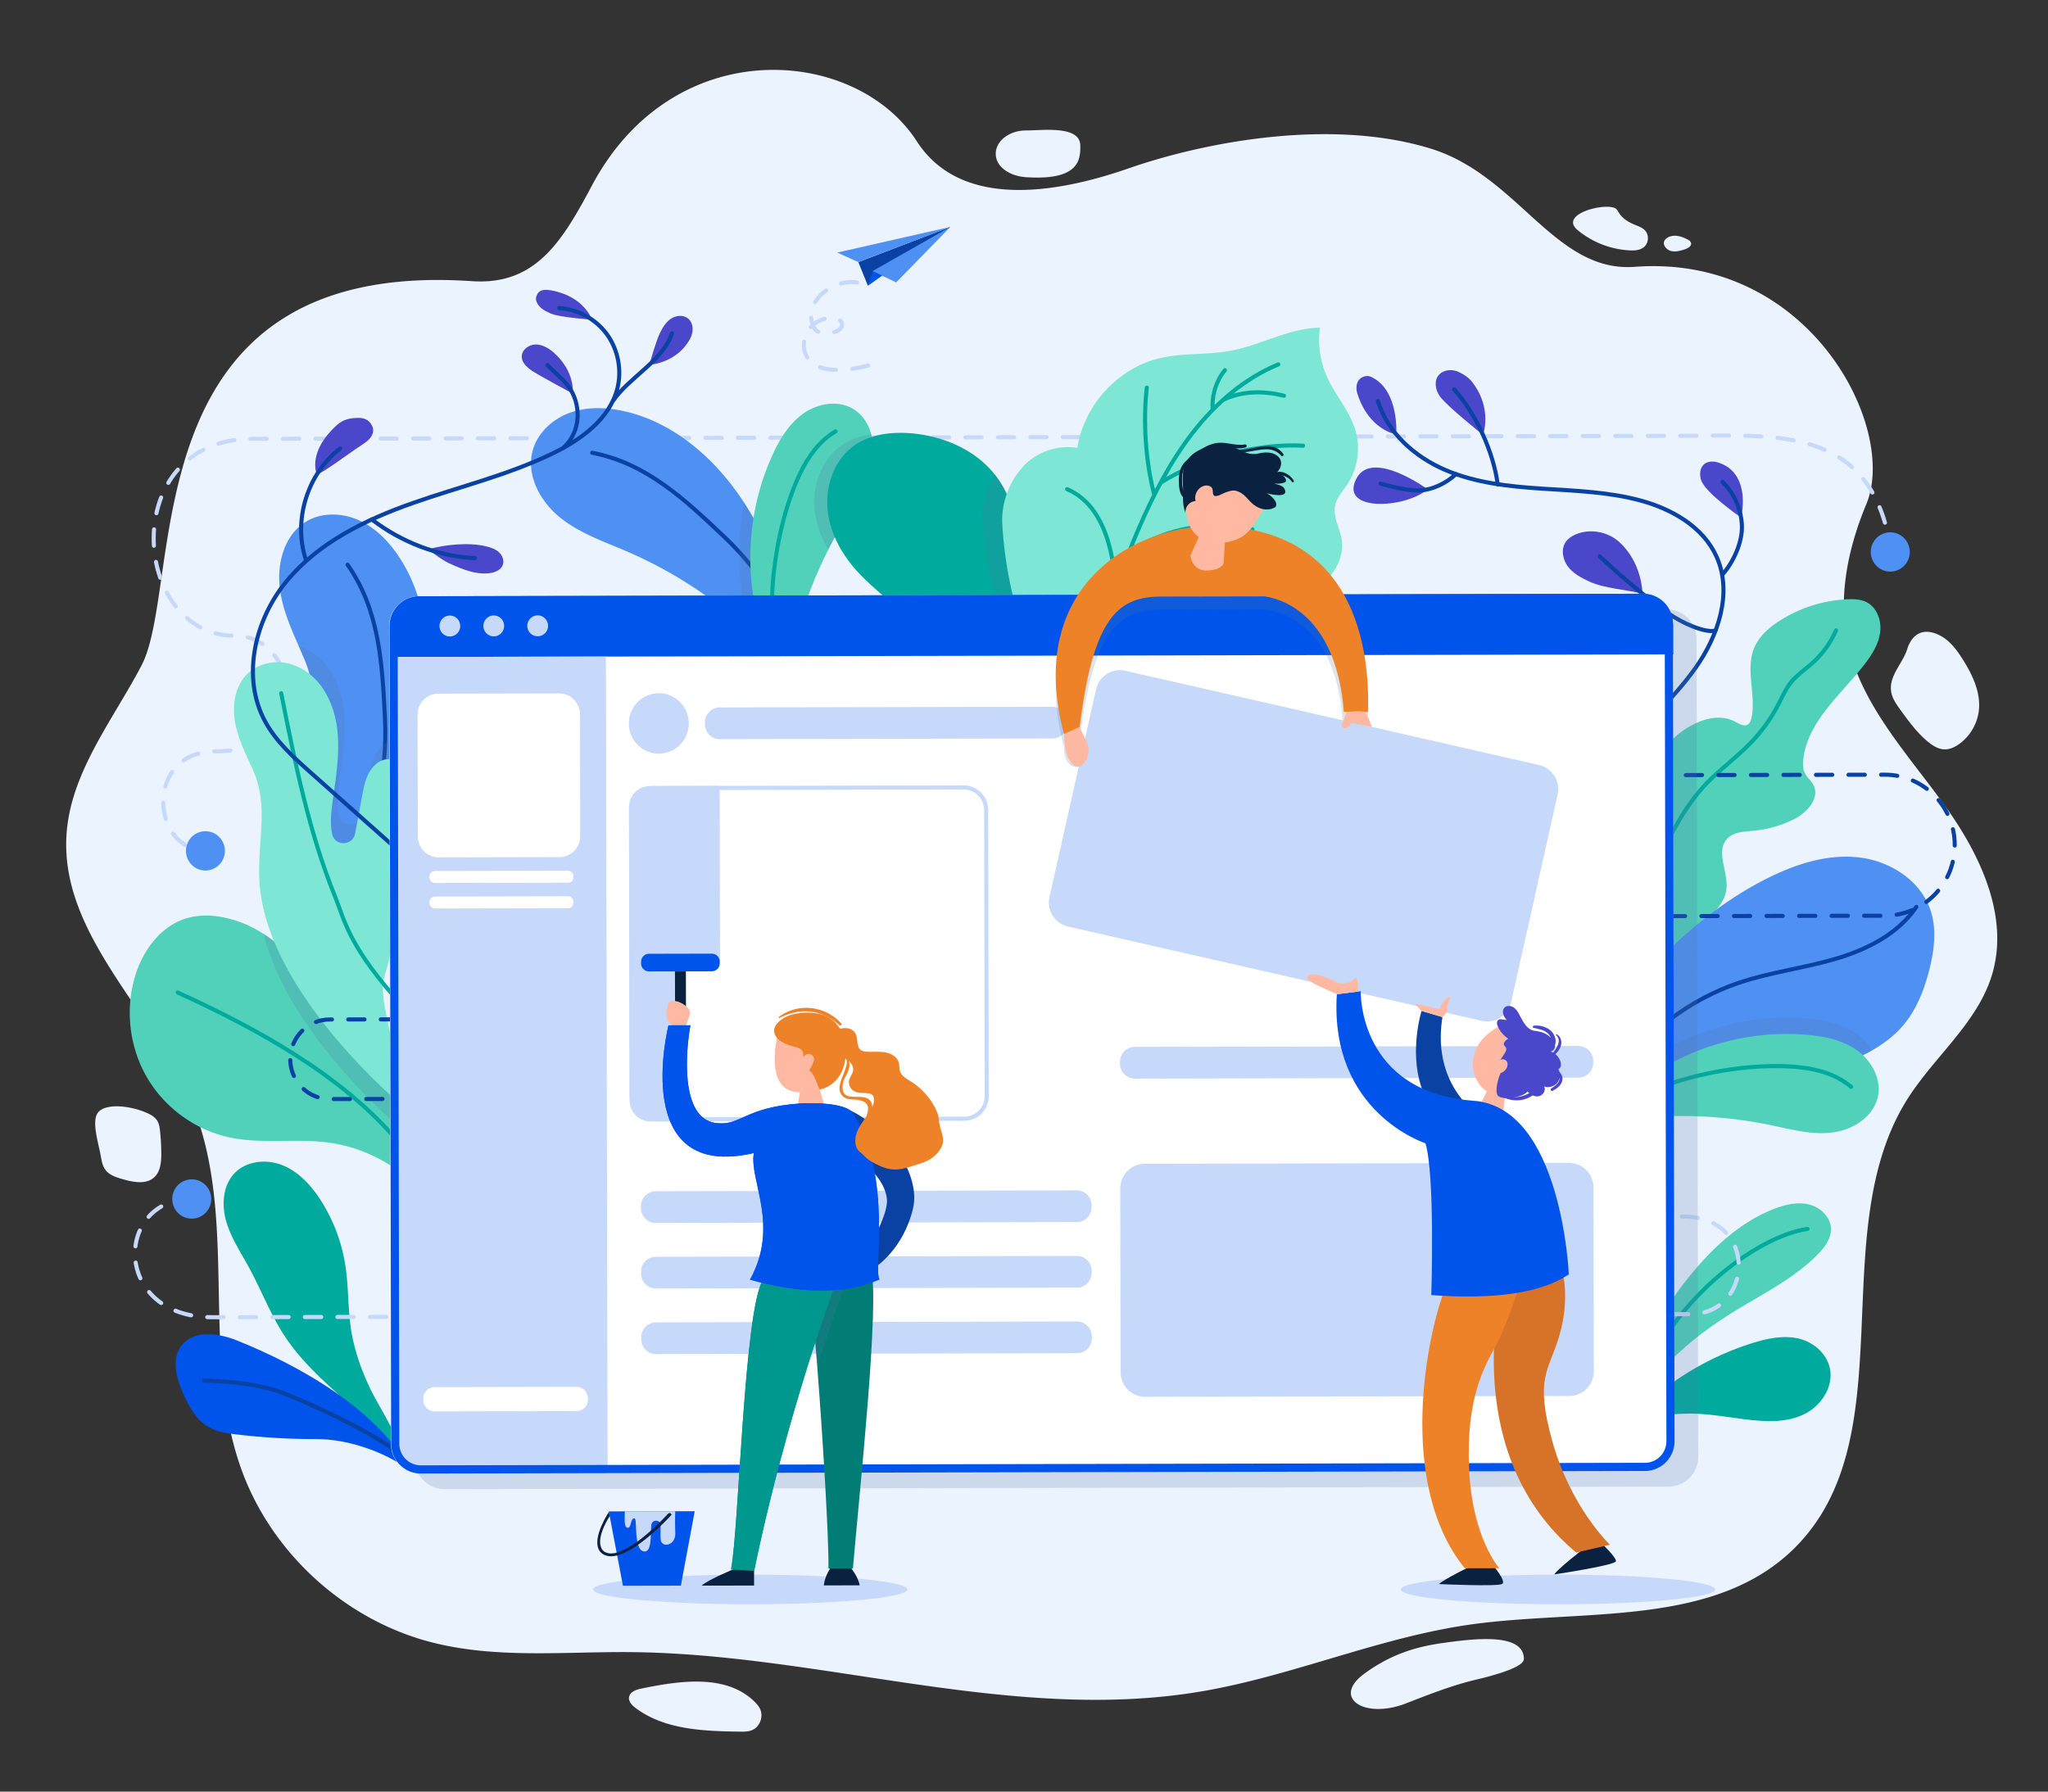 <svg xmlns="http://www.w3.org/2000/svg" xmlns:xlink="http://www.w3.org/1999/xlink" version="1.2" viewBox="0 0 300 262.5" height="350" width="400"><rect x="0" y="0" width="300" height="262.5" fill="#333333" stroke="none"/><defs><clipPath id="b"><path d="M.836.05h31.23v61.173H.836zm0 0"/></clipPath><clipPath id="a"><path d="M0 0h33v62H0z"/></clipPath><g clip-path="url(#a)"><g clip-path="url(#b)" id="z"><path transform="matrix(1 0 0 -1 1.334 .55)" d="M.002-.001C5.217-2.282 7.295-8.509 8.38-14.099c1.238-6.363.965-13.254 3.883-19.043 5.496-10.906 12.648-23.32 17.968-27.03" fill="none" stroke="#00ab9e" stroke-linecap="round" stroke-linejoin="round" stroke-miterlimit="10"/></g></g><filter height="1" width="1" y="0" x="0" filterUnits="objectBoundingBox" id="c"><feColorMatrix values="0 0 0 0 1 0 0 0 0 1 0 0 0 0 1 0 0 0 1 0" in="SourceGraphic"/></filter><mask id="A"><path fill-opacity=".2" d="M0 0h500v500H0z" filter="url(#c)"/></mask><clipPath id="e"><path d="M.246.887h34.95v48.511H.245zm0 0"/></clipPath><clipPath id="d"><path d="M0 0h36v50H0z"/></clipPath><g clip-path="url(#d)"><g clip-path="url(#e)" id="B"><path d="M35.195 49.398S6.328 26.004.242.887C6.47 4.828 11.492 10.89 15.27 17.328 18.7 23.18 27.164 32.29 32.922 38.215c.68 3.144 1.433 6.828 2.273 11.183" fill="#51739e"/></g></g><mask id="C"><path fill-opacity=".2" d="M0 0h500v500H0z" filter="url(#c)"/></mask><clipPath id="g"><path d="M.79.59h27.73V64.94H.79zm0 0"/></clipPath><clipPath id="f"><path d="M0 0h29v65H0z"/></clipPath><g clip-path="url(#f)"><g clip-path="url(#g)" id="D"><path d="M28.52 26.281c-2.649 8.09-6.31 15.88-10.008 23.57-1.934 4.02-9.762 13.317-13.961 15.09.488-10.492.527-22.742-.692-33.332-1.168-10.199 2.5-17.93-1.5-27.39A261.127 261.127 0 0 0 .79.589c.371.122.73.25 1.082.4 6.578 2.82 9.617 9.78 10.18 16.542.469 5.578-.54 11.168-1.29 16.719-.35 2.559-.632 5.18-.081 7.691.011.028.02.047.02.079.69 2.992 5.062 2.82 5.62-.211l1.75-9.29c.52-2.78 1.09-5.69 3.371-7.628.899-.77 2.059-1.25 3.239-1.211 1.879.07 3.058 1.172 3.84 2.601" fill="#51739e"/></g></g><mask id="E"><path fill-opacity=".2" d="M0 0h500v500H0z" filter="url(#c)"/></mask><clipPath id="i"><path d="M.004.719H13.02v42.953H.004zm0 0"/></clipPath><clipPath id="h"><path d="M0 0h14v44H0z"/></clipPath><g clip-path="url(#h)"><g clip-path="url(#i)" id="F"><path d="M9.621 39.512c-.11 1.379-.07 2.758.188 4.156-3.329-.758-5.637-5.93-7.16-11.559C1.16 26.641.421 20.72.19 17.99A60.93 60.93 0 0 1 1.301.718C6.379 8.469 9.93 17.089 13.02 25.87a104.216 104.216 0 0 0-2.72 9.559c-.32 1.37-.57 2.718-.679 4.082" fill="#51739e"/></g></g><mask id="G"><path fill-opacity=".2" d="M0 0h500v500H0z" filter="url(#c)"/></mask><clipPath id="k"><path d="M.55.016h14.544V28.21H.55zm0 0"/></clipPath><clipPath id="j"><path d="M0 0h16v29H0z"/></clipPath><g clip-path="url(#j)"><g clip-path="url(#k)" id="H"><path d="M14.719 7.46c-1.125 4.99-4.145 9.302-6.797 13.677a105.994 105.994 0 0 0-3.93 7.074C2.195 25.195.977 21.859.637 18.379.082 12.566 2.3 6.344 7.027 2.926 9.238 1.332 11.828.43 14.535.016c.692 2.379.723 5.035.184 7.445" fill="#51739e"/></g></g><clipPath id="m"><path d="M.082.55H27.93v57.942H.082zm0 0"/></clipPath><clipPath id="l"><path d="M0 0h28v59H0z"/></clipPath><g clip-path="url(#l)"><g clip-path="url(#m)" id="I"><path transform="matrix(1 0 0 -1 .581 1.05)" d="M0 0C8.576-4.434 17.17-9.797 22.166-18.063c6.969-11.527 5.45-26.527.074-38.879" fill="none" stroke="#00ab9e" stroke-linecap="round" stroke-linejoin="round" stroke-miterlimit="10"/></g></g><clipPath id="o"><path d="M.32.742h44.723v10.563H.32zm0 0"/></clipPath><clipPath id="n"><path d="M0 0h46v12H0z"/></clipPath><g clip-path="url(#n)"><g clip-path="url(#o)" id="J"><path transform="matrix(1 0 0 -1 .822 10.806)" d="M.002.001c12.11 6.563 30.422 10.832 43.719 9.223" fill="none" stroke="#00ab9e" stroke-linecap="round" stroke-linejoin="round" stroke-miterlimit="10"/></g></g><mask id="K"><path fill-opacity=".2" d="M0 0h500v500H0z" filter="url(#c)"/></mask><clipPath id="q"><path d="M.945.871h11.313v46.516H.945zm0 0"/></clipPath><clipPath id="p"><path d="M0 0h13v48H0z"/></clipPath><g clip-path="url(#p)"><g clip-path="url(#q)" id="L"><path d="M11.566 41.863a21.28 21.28 0 0 1-1.699 5.524C5.617 38.379 1.88 26.613.977 12.172c-.243-3.91.851-7.934 2.933-11.3.211.233.39.476.57.722 2.997 4.09 4.536 9.066 5.66 14.027 1.958 8.59 2.837 17.535 1.426 26.242" fill="#51739e"/></g></g><mask id="M"><path fill-opacity=".2" d="M0 0h500v500H0z" filter="url(#c)"/></mask><clipPath id="s"><path d="M.863.258h66.688v22.98H.863zm0 0"/></clipPath><clipPath id="r"><path d="M0 0h68v24H0z"/></clipPath><g clip-path="url(#r)"><g clip-path="url(#s)" id="N"><path d="M67.55 8.262c-1.519.867-3.12 1.629-4.73 2.308a56.779 56.779 0 0 1-19.77 4.38c-9.882.37-20.038-1.81-29.519 1.01-4.351 1.29-8.363 3.642-11.652 6.75-.328.161-.66.34-.988.528-.79-6.687 15.89-15.41 20.96-17.68C31 1.462 41.2-.358 51.2.442c4.38.348 8.871 1.211 12.48 3.7 1.551 1.07 2.91 2.5 3.872 4.12" fill="#51739e"/></g></g><mask id="O"><path fill-opacity=".2" d="M0 0h500v500H0z" filter="url(#c)"/></mask><clipPath id="u"><path d="M.973.742h315.84v214.492H.973zm0 0"/></clipPath><clipPath id="t"><path d="M0 0h317v216H0z"/></clipPath><g clip-path="url(#t)"><g clip-path="url(#u)" id="P"><path d="M309.559 214.613l-300.891.621a7.27 7.27 0 0 1-7.285-7.254L.973 8.648a7.269 7.269 0 0 1 7.254-7.285l300.89-.62a7.268 7.268 0 0 1 7.281 7.253l.414 199.332a7.27 7.27 0 0 1-7.253 7.285" fill="#51739e"/></g></g><mask id="Q"><path fill-opacity=".2" d="M0 0h500v500H0z" filter="url(#c)"/></mask><clipPath id="w"><path d="M.89.594h76.801v55.59H.891zm0 0"/></clipPath><clipPath id="v"><path d="M0 0h78v57H0z"/></clipPath><g clip-path="url(#v)"><g clip-path="url(#w)" id="R"><path d="M41.148.625C20.918-.148-6.93 14.809 2.95 51.391c-.215 3.093 1.637 5.297 3.606 4.695 1.972-.606.234-6.469.234-6.469 3.367-27.195 9.668-31.898 20.363-31.8l25.09-.051c6.2.91 17.473 5.25 19.164 27.02l6.246 1.151c.485-15.722-3.32-44.046-36.504-45.312" fill="#51739e"/></g></g><mask id="S"><path fill-opacity=".2" d="M0 0h500v500H0z" filter="url(#c)"/></mask><clipPath id="y"><path d="M.16.648h9.531V22.34H.161zm0 0"/></clipPath><clipPath id="x"><path d="M0 0h10v23H0z"/></clipPath><g clip-path="url(#x)"><g clip-path="url(#y)" id="T"><path d="M9.691.652A486.991 486.991 0 0 0 2.29 22.34C1.461 11.758.641 3.258.16 1.54L3.38.831zm0 0" fill="#51739e"/></g></g></defs><g transform="matrix(.596 0 0 .601 2.132 -15.741)"><path d="M331.695 434.258c-8.027 5.875.094 11.113 10.23 7.226 5.466-2.097 10.708-4.168 16.298-5.57 1.808-.453 12.738-2.816 12.738-5.27.004-6.507-12.313-4.972-20.059-3.886-6.246.87-12.586 2.656-19.207 7.5m-177.656 3.59c-1.289.261-2.828.816-3.016 2.105-.156 1.067.743 1.977 1.61 2.625 7.117 5.305 16.687 5.645 25.594 5.77 1.039.015 2.117.023 3.074-.38 1.902-.804 2.816-3.312 1.93-5.163-.325-.68-.836-1.246-1.372-1.774-7.156-6.96-18.918-4.969-27.82-3.183M20.82 297.082c-2.18 1.918-.215 7.54.43 11.246.191 1.113.45 2.266 1.152 3.152.961 1.215 2.555 1.715 4.051 2.145 2.652.773 5.867 1.422 7.895-.438 1.504-1.382 1.715-3.64 1.715-5.671a52.754 52.754 0 0 0-.301-5.555c-.094-.887-.223-1.8-.696-2.559-.609-.968-1.687-1.53-2.746-1.98-3.797-1.606-9.32-2.262-11.5-.34M461.2 194.574c.202 1.774 1.296 3.305 2.355 4.746 2.039 2.782 4.11 5.598 6.804 7.77 1.137.918 2.465 1.738 3.93 1.789 1.34.047 2.621-.559 3.703-1.336 2.64-1.89 4.426-4.918 4.79-8.125.5-4.402-1.548-8.691-3.93-12.441-1.473-2.32-3.196-4.637-5.664-5.883-4.137-2.086-6.875-.266-8.032 3.402-1.062 3.371-4.386 6.324-3.957 10.078M406.906 87.312c1.176.407 2.465.032 3.645-.351.758-.246 1.691-.79 1.488-1.555-.102-.367-.445-.613-.785-.793-1.555-.832-3.574-1.449-5.14-.383-1.563 1.067-.384 2.676.792 3.082m-22.738-5.03c3.566 2.948 8.117 4.71 12.758 4.948 1.242.063 2.59-.015 3.547-.796 1.183-.973 1.308-2.957.261-4.07-.66-.7-1.625-1.016-2.515-1.38-1.528-.62-3.024-1.507-3.887-2.898-.25-.402-.469-.867-.883-1.102-2.586-1.453-13.98 1.418-9.281 5.297M248.59 57.996c-4.106 0-7.434 2.55-7.434 5.695 0 3.145 3.34 5.422 7.434 5.696 13.351.883 13.351-4.516 13.351-7.66 0-5.028-9.246-3.73-13.351-3.73M112.414 94.737c15.617 1.047 22.152-9.613 29.492-23.308 20.094-37.504 64.84-33.89 79.848-10.797 10.633 16.355 33.559 12.992 52.105 6.59 18.254-6.301 49.352-12.356 74.125-4.825 21.637 6.579 30.512 30.301 50.235 28.844 43.027-3.183 64.715 39.293 56.926 57.817-5.09 12.093-7.614 25.617-3.477 38.058 4.555 13.703 14.957 24.551 23.367 36.332 8.406 11.781 15.18 26.504 11 40.324-3.578 11.829-14.246 20.008-20.87 30.465-20.571 32.473-.224 82.242-27.63 109.309-19.617 19.375-51.601 14.902-79.05 18.601-22.891 3.086-44.434 12.7-67.223 16.465-46.145 7.625-92.75-9.172-139.532-9.648-16.48-.164-33.265 1.672-49.226-2.395-21.297-5.422-39.418-21.804-46.809-42.316-10.191-28.309-.535-61.063-12.05-88.867-9.383-22.649-32.329-41.075-30.887-65.516.902-15.215 11.297-27.941 18.445-41.441 10.625-20.055-3.445-99.356 81.211-93.692" fill="#ebf3ff"/><path d="M219.453 413.68c0 1.996-17.305 3.613-38.648 3.613-21.344 0-38.645-1.617-38.645-3.613 0-1.993 17.3-3.61 38.645-3.61 21.343 0 38.648 1.618 38.648 3.61M418.004 413.68c0 1.996-17.305 3.613-38.649 3.613-21.343 0-38.648-1.617-38.648-3.613 0-1.993 17.305-3.61 38.648-3.61 21.344 0 38.649 1.618 38.649 3.61" fill="#c7d9fa"/><path d="M461.012 159.46a63.74 63.74 0 0 0-.356-1.968" fill="none" stroke="#c7d9fa" stroke-linecap="round" stroke-linejoin="round"/><path d="M459.703 153.613c-6.894-23.48-28.879-21.215-48.746-21.175-21.39.046-352.512.73-352.512.73-33.273.066-30.054 48.105-4 48.05 14.98-.03 20.676 28.098-5.222 28.153-15.54.035-16.035 19.73-5.59 23.676" fill="none" stroke="#c7d9fa" stroke-linecap="round" stroke-linejoin="round" stroke-dasharray="3.993,3.993"/><path d="M45.55 233.566c.638.11 1.302.164 2 .164" fill="none" stroke="#c7d9fa" stroke-linecap="round" stroke-linejoin="round"/><path d="M51.637 232.82a4.795 4.795 0 0 1-3.918 5.528 4.785 4.785 0 0 1-5.524-3.914 4.786 4.786 0 0 1 3.914-5.528 4.791 4.791 0 0 1 5.528 3.914M465.727 161.613a4.794 4.794 0 0 1-5.57 3.856 4.794 4.794 0 0 1-3.856-5.57 4.791 4.791 0 0 1 5.57-3.856 4.794 4.794 0 0 1 3.856 5.57M100.45 197.84c-.688 3.89-1.7 7.691-2.93 11.441-2.649 8.09-6.31 15.88-10.008 23.57-1.93 4.02-9.762 13.317-13.961 15.09.488-10.492.531-22.742-.692-33.332-1.168-10.199 2.5-17.93-1.5-27.39-.507-1.207-1.039-2.418-1.57-3.63-1.988-4.5-3.957-9.019-4.578-13.87-.8-6.149 1.11-13.16 6.43-16.36 3.828-2.3 8.82-2.18 12.91-.37 4.09 1.812 7.37 5.12 9.86 8.831 6.968 10.36 8.23 23.739 6.038 36.02" fill="#4f91f3"/><path d="M81.848 163.867c7.832 11.055 8.511 23.938 9.191 37.469.676 13.531-2.574 27.238-9.258 39.023" fill="none" stroke="#0a42a3" stroke-linecap="round" stroke-linejoin="round" stroke-miterlimit="10"/><path d="M81.523 367.844c-5.488-4.848-11.043-9.774-15.097-15.871-3.531-5.313-5.813-11.344-8.89-16.93-1.997-3.613-4.349-7.094-5.505-11.059-1.156-3.96-.879-8.656 1.938-11.671 2.937-3.153 7.988-3.633 11.976-2.012 3.989 1.625 7.035 4.976 9.368 8.597a40.975 40.975 0 0 1 6.015 15.93c.781 5.121.582 10.356 1.379 15.473.738 4.773 2.344 9.355 4.363 13.722 1.832 3.965 6.477 11.032 7.664 15.094-3.285 1.645-10.87-9.203-13.21-11.273" fill="#00ab9e"/><use transform="translate(61 317)" xlink:href="#z" width="100%" height="100%"/><path d="M54.512 352.926c-4.551-1.801-10.633-2.54-13.555 1.394-2.445 3.29-1.18 7.953.512 11.692 1.422 3.152 3.234 6.36 6.242 8.07 2.055 1.172 4.46 1.527 6.809 1.805 6.546.777 13.144 1.16 19.738 1.14 7.64-.02 16.898 3.102 23.222 7.868-8.113-15.086-27.64-25.918-42.968-31.97" fill="#0054eb"/><path d="M46.523 362.73c5.797.247 11.645.657 17.211 2.301 5.692 1.684 27.578 11.727 31 16.004" fill="none" stroke="#0a42a3" stroke-linecap="round" stroke-linejoin="round" stroke-miterlimit="10"/><path d="M104.191 321.969c-5.925-9.278-16.066-15.758-26.984-17.223-8.062-1.086-16.355.422-24.309-1.254-8.359-1.75-15.898-7.137-20.265-14.484-4.363-7.352-5.5-16.535-3.047-24.723 1.871-6.223 6.14-12.117 12.32-14.113 3.367-1.086 7.051-.934 10.492-.106 3.176.762 6.13 2.09 8.848 3.82 6.223 3.942 11.246 10.005 15.024 16.442 3.433 5.852 11.894 14.961 17.652 20.887a309.043 309.043 0 0 0 5.828 5.832c3.953 4.906 2.105 19.07 4.441 24.922" fill="#51d1ba"/><path d="M40.11 268.16c19.367 8.746 40.492 20.203 54.23 36.418" fill="none" stroke="#00ab9e" stroke-linecap="round" stroke-linejoin="round" stroke-miterlimit="10"/><use mask="url(#A)" transform="translate(61 253)" xlink:href="#B" width="100%" height="100%"/><use mask="url(#C)" transform="translate(69 183)" xlink:href="#D" width="100%" height="100%"/><path d="M96.2 296.531c-4.56-23.808-6.958-27.476-4.954-33.445 2.555-7.606 1.121-15.254 3.531-22.906 2.41-7.653 4.051-15.883 2.106-23.668-.613-2.461-1.86-5.145-4.817-5.246-1.187-.04-2.343.437-3.246 1.207-2.277 1.941-2.851 4.851-3.375 7.629l-1.738 9.293c-.566 3.023-4.934 3.199-5.625.203-.004-.024-.012-.051-.016-.075-.558-2.515-.273-5.132.075-7.687.746-5.555 1.757-11.145 1.293-16.73-.559-6.758-3.602-13.72-10.184-16.532-2.336-.996-4.969-1.226-7.426-.594-6.875 1.766-8.652 8.48-7.644 14.215.71 4.035 2.601 7.746 4.316 11.47 4.18 9.089 1.113 17.429 1.691 27.417 1.598 27.57 36.012 55.45 36.012 55.45" fill="#7de6d4"/><path d="M65.54 195.188c3.39 16.94 6.815 34.003 13.397 49.976 1.93 4.688 2.876 10.852 14.043 23.594" fill="none" stroke="#00ab9e" stroke-linecap="round" stroke-linejoin="round" stroke-miterlimit="10"/><path d="M197.781 199.531c-3.511-4.011-6.75-8.09-10.16-12.02-2.21-2.55-4.492-5.042-6.973-7.402a69.105 69.105 0 0 0-3.84-3.43c-7.917-6.538-16.757-11.968-26.206-16.011-5.704-2.438-11.723-4.45-16.563-8.34-4.84-3.879-8.32-10.258-6.707-16.25 1.168-4.316 4.84-7.68 9.047-9.219 4.203-1.53 8.863-1.41 13.23-.468 12.2 2.629 22.391 11.398 29.32 21.77.122.179.25.37.372.558 5.078 7.75 8.629 16.37 11.719 25.152.988 2.82 1.93 5.66 2.859 8.488 1.402 4.23 5.703 12.98 3.902 17.172" fill="#4f91f3"/><path d="M141.973 136.574c13.308 2.535 22.73 11.348 32.601 20.63 9.871 9.28 17.031 21.413 20.383 34.538" fill="none" stroke="#0a42a3" stroke-linecap="round" stroke-linejoin="round" stroke-miterlimit="10"/><use mask="url(#E)" transform="translate(178 148)" xlink:href="#F" width="100%" height="100%"/><path d="M210.719 139.46c-1.125 4.99-4.145 9.302-6.797 13.677a105.996 105.996 0 0 0-3.93 7.074 107.52 107.52 0 0 0-8.86 24.223c-.644 2.75-1.007 5.449-.487 8.242-6.563-1.496-9.176-20.145-9.622-25.692-.785-9.98.915-20.207 5.024-29.351 1.797-4.016 4.11-7.953 7.68-10.524 3.554-2.57 8.601-3.472 12.37-1.23 2.274 1.348 3.727 3.59 4.438 6.137.692 2.379.723 5.035.184 7.445" fill="#51d1ba"/><path d="M188.129 187.172c-4.078-10.246-1.602-31.938 4.945-45.57 1.973-4.106 4.778-7.957 8.715-10.25" fill="none" stroke="#00ab9e" stroke-linecap="round" stroke-linejoin="round" stroke-miterlimit="10"/><use mask="url(#G)" transform="translate(196 132)" xlink:href="#H" width="100%" height="100%"/><path d="M248.566 182.863a21.28 21.28 0 0 1-1.699 5.524c-2.91 6.297-9.015 11.699-18.172 16.097 0 0-.507-9.96-.613-12.625-.45-11.418-12.84-17.738-20.68-26.062-3.992-4.246-7.02-9.61-7.582-15.418-.55-5.809 1.668-12.035 6.395-15.453 3.96-2.856 9.14-3.485 14.015-3.113 7.86.628 15.793 3.921 20.68 10.058.211.234.39.477.57.723 2.997 4.09 4.536 9.066 5.66 14.027 1.958 8.59 2.837 17.535 1.426 26.242" fill="#00ab9e"/><use transform="translate(209 140)" xlink:href="#I" width="100%" height="100%"/><path d="M392.063 256.516c5.468-9 2.675-20.579 4.578-30.934 1.464-7.965 5.894-15.344 12.23-20.379 3.98-3.164 9.567-5.418 14.063-3.05.972.511 2.132 1.234 3.066.66.563-.348.785-1.04.918-1.684 1.14-5.594-1.55-11.703.648-16.973 1.184-2.836 3.63-4.957 6.223-6.61a33.911 33.911 0 0 1 16.766-5.257c1.574-.066 3.21-.004 4.617.7 2.539 1.273 3.703 4.437 3.363 7.261-.34 2.824-1.898 5.348-3.625 7.605-5.742 7.508-14.156 13.985-15.262 23.372-.144 1.183-.144 2.441.403 3.503.527 1.024 1.504 1.758 2.054 2.77 1.77 3.25-1.644 6.934-4.984 8.531a28.654 28.654 0 0 1-9.715 2.688c-2.316.219-4.933.273-6.508 1.984-2.906 3.16.434 8.207-.18 12.457-.378 2.653-2.3 4.793-4.234 6.649a76.183 76.183 0 0 1-11.699 9.226c-3.394 2.176-6.988 4.098-10 6.781-3.012 2.684-5.445 6.317-5.64 10.344" fill="#51d1ba"/><path d="M399.27 247.762c.89-4.364 2.921-8.399 4.93-12.371 3.14-6.211 6.34-12.512 11.081-17.606 3.602-3.867 7.992-6.926 11.653-10.734a39.944 39.944 0 0 0 6.582-9.137c.949-1.809 1.77-3.71 3.046-5.305 1.516-1.89 3.594-3.238 5.399-4.855a23.185 23.185 0 0 0 5.723-7.89" fill="none" stroke="#00ab9e" stroke-linecap="round" stroke-linejoin="round" stroke-miterlimit="10"/><path d="M470.57 262.762c-1.23 4.738-3.062 9.43-6.199 13.187-2.172 2.59-4.871 4.64-7.82 6.313-1.52.867-3.121 1.629-4.73 2.308a56.76 56.76 0 0 1-19.77 4.38c-9.88.37-20.043-1.81-29.52 1.01-4.351 1.29-8.36 3.642-11.652 6.75a28.448 28.448 0 0 0-5.23 6.61l1.292-8.199c2.391-8.82 4.829-17.8 9.707-25.531 3.153-5.012 7.243-9.371 11.594-13.38 6.95-6.42 14.656-12.07 23.168-16.198 6.88-3.344 14.52-5.692 22.121-4.762 7.59.918 15.051 5.719 17.418 12.988 1.52 4.672.86 9.774-.379 14.524" fill="#4f91f3"/><path d="M393.402 288.879c7.262-10.742 18.133-18.996 30.434-23.106 7.664-2.554 15.766-3.53 23.527-5.77 7.766-2.237 15.508-6.042 20.059-12.718" fill="none" stroke="#0a42a3" stroke-linecap="round" stroke-linejoin="round" stroke-miterlimit="10"/><path d="M398.184 367.648c.433-11.027 6.132-21.21 13.058-29.804 5.774-7.168 12.742-13.73 21.348-16.996 2.7-1.024 5.656-1.711 8.457-1.024 2.8.688 5.34 3.086 5.39 5.969.043 2.43-1.59 4.555-3.308 6.277-5.66 5.668-12.973 9.305-19.828 13.446-11.778 7.117-22.973 16.62-27.649 29.57" fill="#51d1ba"/><path d="M402.543 357.996c7.2-16.058 25.836-30.414 38.129-32.21" fill="none" stroke="#00ab9e" stroke-linecap="round" stroke-linejoin="round" stroke-miterlimit="10"/><path d="M393.684 376.418c-.098-1.848 5.93-6.68 7.285-7.914 7.527-6.824 16.476-11.844 25.922-14.813 3.824-1.199 7.886-2.07 11.714-1.148 3.825.926 7.333 4.059 7.711 8.184.364 4.003-2.324 7.918-5.75 9.855-3.425 1.938-7.433 2.23-11.25 2.008-5.906-.348-11.703-1.813-17.625-1.77-5.93.047-14.246.649-18.007 5.598" fill="#00ab9e"/><use transform="translate(399 360)" xlink:href="#J" width="100%" height="100%"/><use mask="url(#K)" transform="translate(237 141)" xlink:href="#L" width="100%" height="100%"/><path d="M290.457 182.36c9.043-3.215 18.438-5.774 26.656-10.727 2.489-1.496 4.883-3.238 6.649-5.543 1.765-2.305 2.847-5.242 2.457-8.117-.403-2.922-2.274-5.723-1.64-8.606.413-1.902 1.839-3.387 2.929-4.996 2.594-3.832 3.363-8.844 2.047-13.277-1.418-4.766-4.989-8.578-7.024-13.114a21.88 21.88 0 0 1-1.691-11.902c-7.586.102-14.512 4.246-21.969 5.629-5.707 1.059-11.644.484-17.3 1.781-10.313 2.371-18.743 11.45-20.348 21.91-4.786-.82-9.934.903-13.254 4.442-3.535 3.762-5.528 9.105-5.203 14.258 2.328 37.43 23.757 56.957 23.757 56.957s20.485-27.473 23.934-28.696" fill="#7de6d4"/><path d="M270.23 182.098c-.94-9.235 2.286-18.36 5.993-26.871 3.609-8.293 7.765-16.422 13.347-23.54 5.578-7.12 12.668-13.226 21.035-16.656M278.277 120.695c-.949 8.23-.285 18.149 1.86 26.153M281.676 143.898c9.402-6.03 23.863-9.691 35.015-9.05M258.688 145.438c11.316 4.773 11.78 21.414 12.085 26.14M273.86 161c8.66-6.215 21.171-8.082 30.382-5.766M297.484 116.422c-2.605 3.21-3.254 7.031-2.992 9.676M296.957 123.75c3.992-2.043 9.328-2.512 15.04-1.082" fill="none" stroke="#00ab9e" stroke-linecap="round" stroke-linejoin="round" stroke-miterlimit="10"/><path d="M74.297 141.852c1.066-.055 8.32-5.43 11.113-7.239.785-.511 1.586-1.047 2.133-1.804.55-.758.805-1.801.406-2.645-.496-1.055-1.32-2.101-3.394-2.098-3.618.008-4.871 1.196-6.63 3.012-5.812 6.012-3.628 10.774-3.628 10.774M106.82 163.523c3.16 1.422 6.535 2.836 9.97 2.395 1.331-.168 2.784-.773 3.23-2.043.378-1.082-.145-2.324-1.004-3.086-.86-.762-1.993-1.129-3.106-1.402-4.207-1.024-10.11-.457-14.273.726 0 0 3.3 2.563 5.183 3.41M127.625 116.871c-1.41-.89-2.965-2.082-2.965-3.746 0-1.672 1.742-2.945 3.414-2.953 1.672-.008 3.223.902 4.477 2.004 5.316 4.668 4.652 9.988 4.652 9.988s-8.012-4.3-9.578-5.293M131.816 102.637c-1.238-.532-2.515-1.172-3.238-2.305-.355-.55-.555-1.25-.336-1.867.363-1.035 1.012-1.961 3.617-1.492 8.25 1.5 10.047 7.148 10.047 7.148s-7.902-.543-10.09-1.484M155.984 115.137c3.309-.285 6.727-1.934 8.813-4.52.789-.976 1.508-2.055 1.77-3.277.265-1.227-.016-2.633-.965-3.453-1.16-.996-2.997-.836-4.274.004-1.273.843-2.094 2.218-2.758 3.593-.886 1.836-2.586 7.653-2.586 7.653" fill="#4a47ca"/><path d="M96.898 235.797c-8.015-7.063-16.027-14.125-24.039-21.188-4.27-3.765-8.629-7.64-11.336-12.648-5.812-10.77-2.46-24.762 5.391-34.145 7.852-9.386 19.352-14.93 30.906-18.964 11.555-4.032 23.582-6.864 34.594-12.196 6.906-3.347 13.852-8.332 15.746-15.77 1.14-4.472.18-9.433-2.539-13.16-2.723-3.73-7.16-6.152-11.77-6.425M161.582 107.453c-2.187 6.723-10.715 10.813-14.61 16.637" fill="none" stroke="#0a42a3" stroke-linecap="round" stroke-linejoin="round" stroke-miterlimit="10"/><path d="M130.965 115.188c1.68 1.773 3.691 3.238 5.156 5.19 3.094 4.13 3.352 10.837-1.226 15M87.816 152.824c7.07 5.446 16.364 9.078 25.278 9.422M71.633 162.746c-3.254-9.598.293-21.098 8.387-27.191" fill="none" stroke="#0a42a3" stroke-linecap="round" stroke-linejoin="round" stroke-miterlimit="10"/><path d="M330.047 122.191c-.383-1.187-.363-2.648.515-3.535.696-.703 1.864-1.02 2.77-.62 7.027 3.093 6.27 14.058 6.27 14.058s-6.668-.965-9.555-9.903M329.875 142.734c-4.547 8.215 11.617 7.59 17.445 2.75 0 0-13.53-9.824-17.445-2.75M350.309 122.813c-1.094-1.504-1.485-3.743-.29-5.172.891-1.063 2.438-1.391 3.801-1.13 1.36.262 3.399 1.524 4.27 2.606 5.32 6.613 2.82 13.09 2.82 13.09s-8.8-6.93-10.601-9.394M414.496 143.164c-.394-1.281-.3-2.844.692-3.738.628-.567 1.523-.774 2.367-.707.843.062 1.648.37 2.418.722 1.648.75 2.93 2.067 3.718 3.7 2 4.117.645 9.21.645 9.21s-8.863-6-9.84-9.187M394.305 158.242c-2.856-2.508-7.235-3.25-10.715-1.722-.887.386-1.727.937-2.293 1.718-1.277 1.766-.832 4.348.496 6.078 1.324 1.73 3.332 2.782 5.316 3.684 3.598 1.633 9.18 1.957 13.008 2.934 0 0-.015-7.598-5.812-12.692" fill="#4a47ca"/><path d="M335.086 123.953c2.375 7.785 9.105 13.656 16.598 16.832 7.492 3.18 15.746 4.016 23.867 4.543 8.12.524 16.34.785 24.191 2.918 7.656 2.078 15.278 6.406 18.563 13.625 3.996 8.785.457 19.293-5.157 27.145-5.613 7.855-13.171 14.183-18.601 22.164-2.492 3.664-4.574 7.957-4.07 12.36.671 5.87 5.617 10.194 10.21 13.905M353.805 121.098c5.382 5.957 9.683 15.265 10.73 23.222" fill="none" stroke="#0a42a3" stroke-linecap="round" stroke-linejoin="round" stroke-miterlimit="10"/><path d="M335.707 144.094c3.078.82 6.195 1.64 9.379 1.648 3.184.008 6.871-1.754 9.16-3.969M419.762 143.648c2.883 2.782 4.633 6.704 4.785 10.711.148 4.004-2.074 8.86-4.738 11.848M389.594 161.824c5.761 5.301 10.773 9.586 17.176 14.09 2.921 2.055 8.722 4.688 11.296 4.012" fill="none" stroke="#0a42a3" stroke-linecap="round" stroke-linejoin="round" stroke-miterlimit="10"/><use mask="url(#M)" transform="translate(389 274)" xlink:href="#N" width="100%" height="100%"/><path d="M440.2 278.438c4.378.351 8.866 1.21 12.484 3.699 3.617 2.492 6.16 6.941 5.316 11.25-.984 5.023-6.172 8.285-11.25 8.906-5.078.617-10.152-.781-15.16-1.813a108.258 108.258 0 0 0-33.781-1.546c-2.805.316-5.465.87-7.922 2.308-.79-6.695 15.898-15.41 20.968-17.683 9.149-4.098 19.344-5.918 29.344-5.121" fill="#51d1ba"/><path d="M394.227 297.023c8.285-7.28 29.55-12.226 44.586-10.632 4.53.48 9.101 1.832 12.582 4.77" fill="none" stroke="#00ab9e" stroke-linecap="round" stroke-linejoin="round" stroke-miterlimit="10"/><path d="M378.754 215.223l80.887-.168c9.492-.02 17.203 7.66 17.218 17.152.024 9.492-7.656 17.203-17.148 17.223l-55.328.113M134.012 274.613l-56.57.117c-5.356.012-9.692 4.364-9.68 9.72.011 5.359 4.363 9.69 9.722 9.683l16.493-.035" fill="none" stroke="#0a42a3" stroke-linecap="round" stroke-linejoin="round" stroke-miterlimit="10" stroke-dasharray="4"/><path d="M43.723 318.418c-19.38.043-19.782 28.945 4.875 28.898 24.66-.054 348.129-.718 363.382-.75 15.25-.035 16.864-23.832-1.996-23.793-37.523.079-38.77-17.82-17.933-17.863" fill="none" stroke="#c7d9fa" stroke-linecap="round" stroke-linejoin="round" stroke-miterlimit="10" stroke-dasharray="4"/><path d="M48.258 317.613a4.79 4.79 0 1 1-9.442 1.613 4.79 4.79 0 0 1 9.442-1.613" fill="#4f91f3"/><path d="M401.34 305.04a4.79 4.79 0 1 1-5.524-3.915 4.785 4.785 0 0 1 5.524 3.914" fill="#0a42a3"/><use mask="url(#O)" transform="translate(97 174)" xlink:href="#P" width="100%" height="100%"/><path d="M400.664 384.805l-300.887.62a7.269 7.269 0 0 1-7.285-7.253l-.41-199.336a7.268 7.268 0 0 1 7.254-7.281l300.887-.621a7.268 7.268 0 0 1 7.285 7.253l.41 199.333a7.27 7.27 0 0 1-7.254 7.285" fill="#fff"/><path d="M399.734 170.938l-299.601.617a7.908 7.908 0 0 0-7.895 7.93l.012 6.878 315.426-.652-.012-6.879a7.908 7.908 0 0 0-7.93-7.895" fill="#0054eb"/><path d="M100.492 385.426l45.27-.094-.41-199.078-53.18.11.394 191.175c.008 4.363 3.559 7.895 7.926 7.887" fill="#c7d9fa"/><path d="M400.313 170.934h-.016l-300.887.62a7.269 7.269 0 0 0-7.254 7.286l.41 199.332a7.27 7.27 0 0 0 7.27 7.254h.012l300.89-.621a7.268 7.268 0 0 0 7.254-7.282l-.41-199.336a7.27 7.27 0 0 0-7.27-7.253m0 2a5.28 5.28 0 0 1 5.27 5.257l.41 199.336c.008 2.903-2.351 5.27-5.258 5.278l-300.898.62a5.277 5.277 0 0 1-5.27-5.257l-.41-199.332a5.244 5.244 0 0 1 1.535-3.73 5.237 5.237 0 0 1 3.723-1.551l300.883-.621h.015" fill="#0054eb"/><path d="M138.125 370.207l-34.883.07a2.787 2.787 0 0 1-2.793-2.78v-.345a2.787 2.787 0 0 1 2.778-2.793l34.886-.07a2.787 2.787 0 0 1 2.793 2.781v.344a2.787 2.787 0 0 1-2.781 2.793M133.93 235.148l-29.7.063a5.11 5.11 0 0 1-5.117-5.098l-.062-29.699a5.11 5.11 0 0 1 5.097-5.117l29.7-.063a5.108 5.108 0 0 1 5.117 5.098l.062 29.7a5.108 5.108 0 0 1-5.097 5.116" fill="#fff"/><path d="M261.082 324.121l-103.48.215a3.642 3.642 0 0 1-3.645-3.637l-.004-.449a3.642 3.642 0 0 1 3.633-3.648l103.48-.211a3.64 3.64 0 0 1 3.649 3.629v.453a3.64 3.64 0 0 1-3.633 3.648M255.102 206.223l-81.774.168a3.64 3.64 0 0 1-3.648-3.633v-.45a3.64 3.64 0 0 1 3.633-3.648l81.773-.168a3.64 3.64 0 0 1 3.648 3.63v.452a3.64 3.64 0 0 1-3.632 3.649M384.371 288.922l-109.031.226a3.644 3.644 0 0 1-3.649-3.632v-.454a3.644 3.644 0 0 1 3.633-3.648l109.028-.223a3.64 3.64 0 0 1 3.648 3.633l.004.453a3.64 3.64 0 0 1-3.633 3.645M261.113 340.102l-103.476.214a3.64 3.64 0 0 1-3.649-3.632v-.45a3.64 3.64 0 0 1 3.633-3.648l103.477-.215a3.642 3.642 0 0 1 3.648 3.633v.453a3.638 3.638 0 0 1-3.633 3.645M261.148 356.086l-103.48.215a3.638 3.638 0 0 1-3.645-3.633v-.45a3.636 3.636 0 0 1 3.63-3.648l103.48-.215a3.642 3.642 0 0 1 3.648 3.633v.453a3.638 3.638 0 0 1-3.633 3.645M382.156 366.512l-104.281.215a6.015 6.015 0 0 1-6.027-6l-.09-44.79a6.006 6.006 0 0 1 6-6.023l104.285-.215a6.011 6.011 0 0 1 6.023 6l.09 44.79a6.011 6.011 0 0 1-6 6.023M109.54 178.8a2.551 2.551 0 0 1-2.548 2.555 2.545 2.545 0 0 1-2.55-2.542 2.546 2.546 0 0 1 2.542-2.555 2.55 2.55 0 0 1 2.555 2.543M120.328 178.777a2.548 2.548 0 1 1-5.096.014 2.548 2.548 0 0 1 5.096-.014M131.121 178.758a2.545 2.545 0 0 1-2.543 2.55 2.546 2.546 0 0 1-2.555-2.542 2.55 2.55 0 0 1 2.543-2.555 2.554 2.554 0 0 1 2.555 2.547M165.719 202.54a7.37 7.37 0 0 1-7.356 7.386 7.37 7.37 0 0 1-7.386-7.356 7.374 7.374 0 0 1 7.355-7.386 7.374 7.374 0 0 1 7.387 7.355" fill="#c7d9fa"/><path d="M136.004 241.379l-32.649.066a1.374 1.374 0 0 1-1.378-1.37v-.169c0-.761.613-1.375 1.37-1.379l32.65-.066c.757 0 1.374.613 1.374 1.371v.172a1.368 1.368 0 0 1-1.367 1.375M136.016 247.613l-32.649.067a1.374 1.374 0 0 1-1.375-1.371v-.172a1.368 1.368 0 0 1 1.367-1.375l32.649-.067a1.377 1.377 0 0 1 1.379 1.371v.168c0 .762-.614 1.375-1.371 1.38" fill="#fff"/><path d="M173.398 260.793l-9.234.094.066 38.68-7.964.015a5.093 5.093 0 0 1-5.102-5.078l-.144-71.528a5.144 5.144 0 0 1 5.132-5.156l17.145-.043zm0 0" fill="#c7d9fa"/><path d="M233.285 217.66h-.012l-76.253.16a6.01 6.01 0 0 0-6 6.024l.144 69.738a6.01 6.01 0 0 0 6.012 5.996h.011l76.254-.156a6.012 6.012 0 0 0 6-6.024l-.144-69.738a6.01 6.01 0 0 0-6.012-6m0 0v1a5.018 5.018 0 0 1 5.012 5.004l.144 69.734a5.015 5.015 0 0 1-5 5.024l-76.265.156a5.017 5.017 0 0 1-5.012-5l-.144-69.738a5.016 5.016 0 0 1 5-5.02l76.257-.16.008-1M360.629 275.059L258.906 252.07a6.011 6.011 0 0 1-4.539-7.187l11.446-50.63a6.011 6.011 0 0 1 7.187-4.538l101.723 22.988a6.017 6.017 0 0 1 4.535 7.192l-11.442 50.628a6.006 6.006 0 0 1-7.187 4.536" fill="#c7d9fa"/><path d="M163.762 412.762l-14.23.027-3.485-18.133 21.125-.043zm0 0" fill="#0054eb"/><path d="M149.988 394.648c.004 1.48-.281 3.965.703 4 .989.036.579-2.355 1.704-2.293.714.04-.336 7.88 2.375 8.067 1.863.129 1.523-3.844 1.714-6.332.13-1.68 2.282-1.352 2.301-.238.02 1.246-.058 2.078 0 3.496.102 2.367 3.738 1.738 3.61-1.422-.13-3.164-.008-5.301-.008-5.301zm0 0" fill="#c7d9fa"/><path d="M146.582 405.602c-.293 0-.574-.028-.844-.09-1.047-.23-1.781-.781-2.187-1.637-1.45-3.078 2.37-8.84 2.52-9.098l.199 1.04c-.036.058-3.356 5.011-2.051 7.777.308.656.863 1.066 1.687 1.25.227.05.465.074.715.07 5.125-.008 13.887-9.562 13.984-9.672.36-.43 1.028-.023.79.336-.403.461-9.305 10.012-14.813 10.024" fill="#0a213f"/><use mask="url(#Q)" transform="translate(255 157)" xlink:href="#R" width="100%" height="100%"/><path d="M296.148 154.438c-20.23-.774-48.078 14.187-38.199 50.765l3.84-1.77c3.367-27.195 9.668-31.902 20.363-31.804l25.09-.05c6.2.913 17.774 6.417 19.465 28.187l5.945-.012c.485-15.727-3.32-44.047-36.504-45.316" fill="#ee8228"/><path d="M292.008 155.031l-3.004 6.606s.36 3.718 4.008 3.64c3.648-.074 4.14-1.761 4.14-1.761l.473-7.582zm0 0" fill="#ffb8a1"/><path d="M307.453 149.527c-3.426 6.055-4.941 7.938-9.422 8.848-5.8 1.18-12.3-2.73-9.277-12.375 2.465-7.86 6.195-6.648 9.848-6.352 3.656.297 12.55 3.336 8.851 9.88" fill="#ffb8a1"/><path d="M293.84 144.75c-.91-.477-2.082-.074-2.79.672-.726.766-1.077 1.91-.769 2.918-1.398.023-2.629 1.394-2.496 2.793-.96-2.235-.441-4.559-.629-6.848-.191-2.285.063-4.773 1.543-6.523.606-.719 1.39-1.27 2.219-1.711 3.156-1.676 7.121-1.735 10.32-.149.664.332 2.325 1.375 4.645.817 4.418-1.07 7 1.918 4.347 4.719.852.308 1.786.687 2.172 1.507.098.211.153.473.02.664-.094.133-.254.2-.406.25-.743.25-1.551.313-2.325.184.297.254 1.938.352 2.43 1.305 1.32 2.539-3.898 1.257-4.695 1.004.906.171 3.293 2.074 2.527 3.378-.148.258-3.367 2.133-6.75-1.796-.789-.914-1.77-1.758-2.933-2.07-.915-.243-1.872.093-2.758.429-.645.242-2.293 1.246-2.77.648-.52-.656.153-1.668-.902-2.191" fill="#0a213f"/><path d="M327.348 199.77c-.895 3.085-1.805 3.394-.72 3.886 1.09.492 1.97-1.238 1.97-1.238l5.02.996s-1.134-3.258-1.927-3.652c-.789-.395-4.343.008-4.343.008M261.79 203.434c.655 1.629.835 1.636 1.75 3.593 1.745 3.743-2.345 9.657-4.884 3.2-.695-1.77-.707-5.024-.707-5.024zm0 0" fill="#ffb8a1"/><path d="M300.984 136.43c3.43.187 7.649-2.235 10.336.875.25.285.75-.094.528-.407-2.567-3.687-7.336-.945-10.864-1.039-.367-.008-.363.551 0 .57M302.36 134.54c-2.344.405-4.602-.7-6.95-.333-1.914.3-3.613 1.281-5.058 2.535-.368.32.117.953.527.68 2.02-1.328 3.96-2.477 6.48-2.293 1.829.133 3.387.676 5.2.133.472-.14.273-.805-.2-.723M289.023 137.738c-1.652 1.028-2.601 2.399-2.796 4.371-.141 1.418-.184 4.676 1.246 5.473.343.191.703-.258.422-.543-.918-.934-.997-3.441-.934-4.625.102-1.812.86-3.191 2.297-4.273.234-.172.027-.567-.235-.403M314.395 143.367c-.848-1.469-3.024-2.773-4.692-1.836-.262.145-.137.547.152.551.727.016 1.395-.078 2.114.14a3.676 3.676 0 0 1 1.972 1.41c.192.27.625.032.454-.265" fill="#0a213f"/><path d="M203.117 295.918c10.606 3.895 19.817 16.062 17.703 24.906-2.39 9.989-9.28 14.297-9.28 14.297l-2.173-4.008s5.512-8.617 5.031-12.683c-.765-6.516-8.992-10.864-8.992-10.864zm0 0" fill="#0a42a3"/><path d="M177.004 408.64s-6.512 2.63-8.14 4.114l12.902-.023-.008-4.102zm0 0M205.516 408.39s1.847 2.141 2.187 4.29l-8.8.015c.148-1.484.78-2.906 1.64-4.297zm0 0" fill="#0a213f"/><path d="M206.05 408.582l-6.01.008c.12-7.078-1.34-31.21-2.75-49.25-.83-10.578-1.65-19.078-2.13-20.8l3.219-.708 12.152-2.703c2.078 9.5-2.722 53.121-4.48 73.453" fill="#027d75"/><path d="M183.96 338.16c-4.687 7.383-5.898 60.742-7.862 70.633l5.703.32s6.543-33.64 20.488-71.457zm0 0" fill="#00978f"/><use mask="url(#S)" transform="translate(195 337)" xlink:href="#T" width="100%" height="100%"/><path d="M183.96 338.16c-4.687 7.383-5.898 60.742-7.862 70.633l5.703.32s6.543-33.64 20.488-71.457zm0 0" fill="#00978f"/><path d="M187.543 278.59s-3.648 13.906 5.465 13.887l-.54 3.554 6.923.758-1.496-4.953s1.367-8.742 1.46-10.32c.172-2.95-8.09-8.145-11.812-2.926" fill="#ffb8a1"/><path d="M165.027 274.352l-2.687.008-.024-11.352 2.684-.004zm0 0" fill="#0a213f"/><path d="M171.367 262.988l-15.422.031a1.954 1.954 0 0 1-1.957-1.949v-.402a1.951 1.951 0 0 1 1.95-1.957l15.421-.031a1.951 1.951 0 0 1 1.957 1.949l.004.402a1.955 1.955 0 0 1-1.953 1.957" fill="#0054eb"/><path d="M161.59 277.316c-.07-2.574-2.195-1.898-1.024-6.097.723-2.598 6.086.414 5.418 2.215-.668 1.804-1.437 4.652-1.437 4.652zm0 0" fill="#ffb8a1"/><path d="M193.074 295.21c-13.629.903-14.527 5.497-20.625 4.778-9.031-1.062-7.449-17.828-6.336-23.84l-5.39.008s-9.72 38.196 20.98 31.133c-1.18 6.692 6.453 17.617-.95 30.875 11.657 3.168 22.532 3.946 31.84-.062-1.628-2.196 3.345-24.387-6.39-40.36-1.902-3.12-12.129-2.593-13.129-2.53" fill="#0054eb"/><path d="M193.074 295.21c-13.629.903-14.527 5.497-20.625 4.778-9.031-1.062-7.449-17.828-6.336-23.84l-5.39.008s-9.72 38.196 20.98 31.133c-1.18 6.692 6.453 17.617-.95 30.875 11.657 3.168 22.532 3.946 31.84-.062-1.628-2.196 3.345-24.387-6.39-40.36-1.902-3.12-12.129-2.593-13.129-2.53" fill="#0054eb"/><path d="M191.195 281.258c.89.226 1.926.394 2.399 1.148.308.492.289 1.102.258 1.672.164-.598.824-1.027 1.464-.953.641.074 1.176.645 1.188 1.262.004.289-.09.57-.2.843-.265.672-.605 1.32-1.011 1.926 1.113.41 2.043 3.668 2.602 4.68 1.875-.469 6.039-2.078 6.402-8.711.168-3.086-.774-6.785-4.125-8.844-2.367-1.453-6.293-1.472-9.004-.781-2.195.563-5.7 2.758-4.066 5.32.824 1.297 2.628 2.063 4.093 2.438" fill="#ee8228"/><path d="M202.871 277.031c1.27-.422 2.879-.195 3.64.864.594.828.544 1.914.735 2.898.094.477.262.965.629 1.293.441.39 1.082.484 1.684.516 1.468.078 2.953-.106 4.398.136 1.45.246 2.926 1.067 3.34 2.418.226.746.101 1.567.375 2.301.41 1.102 1.582 1.727 2.605 2.367a16.919 16.919 0 0 1 5.352 5.328c.848 1.352 1.5 2.848 1.601 4.418.102 1.575 1.235 3.649.934 5.196-.324 1.668-1.969 3.925-5.21 4.968-5.602 1.805-7.38 2.586-12.747-.605-.648-.383-1.91-1.695-2.496-2.16-.461-.367-.75-.899-.91-1.453-.45-1.54.066-3.2.87-4.602.806-1.402 1.892-2.64 2.712-4.035.492-.836.89-1.77.844-2.727-.016-.359-.106-.734-.368-.996-.226-.222-.55-.328-.867-.39-1.18-.23-2.476.015-3.547-.516-1.039-.516-1.605-1.77-1.293-2.848.211-.722.758-1.332.914-2.062.223-1.059-.437-2.145-1.355-2.762-.922-.617-2.055-.855-3.16-1.039-.547-.09-1.117-.18-1.563-.496-.547-.395-.797-1.078-.789-1.734.024-2.075 1.711-3.621 3.672-4.278" fill="#ee8228"/><path d="M201.867 282.621c6.742 1.461-1.77 7.852 1.797 10.906 1.016.875 2.2.598 3.39.766 4.579.633 2.075 3.738 1.762 6.176-.046.367.563.445.645.09.39-1.684 1.937-3.743 1.137-5.532-.7-1.578-2.442-1.394-3.868-1.437-1.785-.055-3.757.004-3.09-3.555.153-.793.786-1.594 1.09-2.34.356-.855.594-1.707.399-2.644-.328-1.59-1.652-2.524-3.164-2.778-.227-.035-.328.297-.098.348M187.973 274.367c5.199-2.637 10.382-2.11 14.773 1.762.297.262.7-.14.438-.438-3.856-4.336-10.707-5.101-15.356-1.566-.14.11-.023.328.145.242" fill="#ee8228"/><path d="M362.633 290.68l-2.254 4.53 5.508 2.255.59-5.219zm0 0" fill="#ffb8a1"/><path d="M365.96 275.93c-12.491 5.437-7.374 18.617.228 17.066 3.703-.75 5.578-12.668 5.578-12.668zm0 0" fill="#ffb8a1"/><path d="M370.11 274.055c-.41-.766-.801-1.578-1.477-2.121-.676-.547-1.75-.72-2.387-.125-.84.777-.348 2.242.504 3.011-.734.09-1.602-.418-2.145.086-.406.383-.265 1.059-.03 1.567a6.973 6.973 0 0 0 2.558 2.933c-.633.36-1.367 1.055-.988 1.676.109.172.285.293.386.465.242.406.008.918-.234 1.32a23.87 23.87 0 0 1-1.274 1.89c.43-.59 1.477-.347 1.79.313.316.657.043 1.469-.446 2.012-.27.3-.613.55-1.008.645-.343.078-1.855 4.757-.675 5.675 1.46 1.133 6.425.149 7.144-1.133.715.782 1.766 1.372 2.809 1.165 1.039-.207 1.832-1.489 1.27-2.387 1.124.414 2.488.047 3.257-.871.766-.922.879-2.332.266-3.36.613-.187.738-1.015.582-1.632a3.765 3.765 0 0 0-2.586-2.657c.633.008 1.133-.625 1.164-1.258.031-.632-.297-1.23-.695-1.718-1.176-1.446-2.563-1.836-4.297-2.055-1.75-.219-2.715-2.004-3.489-3.441" fill="#4a47ca"/><path d="M358.402 407.773s-7.308 3.508-8.289 4.602c0 0 14.38.648 15.508-.031 1.125-.68-2.305-4.582-2.305-4.582zm0 0M385.594 403.805s-6.426 4.945-7.156 6.218c0 0 15.16-2.25 15.16-3.238 0-.992-3.2-4.008-3.2-4.008zm0 0" fill="#0a213f"/><path d="M365.469 340.012c-.27 1.484-10.278 40.988 18.355 64.675l8.293-1.902s-9.652-9.055-14.199-25.348c-4.3-15.406-.887-16.917 1.695-25.402 2.852-9.39.73-16.21.73-16.21zm0 0" fill="#d77328"/><path d="M351.785 339.89c-4.539 10.848-12.332 47.817 4.652 68.633l8.481-.02s-6.68-7.323-7.426-24.308c-.746-16.988 3.57-24.449 6.617-30.05 3.047-5.61 5.868-15.133 5.868-15.133zm0 0" fill="#ee8228"/><path d="M345.8 272.64c-2.253 7.942-2.995 22.622 8.294 28.532l7.554-1.84s-13.62-7.14-10.703-25.184zm0 0" fill="#0a42a3"/><path d="M324.988 268.574l5.867-.726s-.707 24.625 27.73 26.699C380.294 296.129 382 336.863 382 336.863c-7 4.715-18.746 6.14-33.797 5.063 0 0 .965-29.063-1.43-37.02 0 0-23.625-7.433-21.785-36.332" fill="#0054eb"/><path d="M317.82 264.102c-.992 1.152 3.153 2.609 7.172 4.472l5.145-.636s.058-1.028-.004-2.098c-.067-1.074-.602-1.684-1.211-.762-.614.918-3.215 1.227-4.442.39-1.222-.84-5.668-2.515-6.66-1.366M345.8 272.64c-1.886-1.855-1.386-1.742-1.386-1.742l5.75 1.301s1.266-2.808 2.336-2.887c1.074-.078-.805 1.934-.375 2.68.43.746-1.18 2.156-1.18 2.156zm0 0" fill="#ffb8a1"/><path d="M373.336 276.766c1.18.3 2.387.421 3.36 1.226.968.797 1.406 2.168.706 3.281-.328.52.453.93.805.47.895-1.169.652-2.774-.25-3.876-1.035-1.273-2.965-1.8-4.55-1.629-.282.031-.387.45-.071.528M378.535 287.434c.781.46 1.438 1.203 1.106 2.168-.309.89-1.215 1.425-1.942 1.933-.351.246-.05.785.336.582 1.082-.57 2.227-1.375 2.395-2.687.144-1.145-.625-2.02-1.578-2.535-.352-.192-.664.335-.317.539M365.406 293.395c2.649 1.648 6.395 1.382 8.586-.938.27-.285-.094-.824-.441-.57-2.395 1.777-5.114 2.351-7.93 1.136-.246-.105-.457.223-.215.372" fill="#4a47ca"/><path d="M378.883 278.508c1.523 1.445-.004 3.426-.977 4.668-.215.273.125.644.39.394.872-.816 1.74-1.707 1.856-2.957.09-.937-.297-1.832-1.132-2.285-.11-.058-.235.086-.137.18" fill="#4a47ca"/><path d="M209.727 95.824l-2.344-5.73 22.629-8.594zm0 0" fill="#0a42a3"/><path d="M210.867 92.293L230.012 81.5l-13.328 13.535zm0 0M202.203 87.762l27.809-6.262-22.633 8.594zm0 0" fill="#4f91f3"/><path d="M210.867 92.293l-1.14 3.531 3.453-2.441zm0 0" fill="#0054eb"/><path d="M207.066 95.055c-5.906-.996-13.925 4.976-10.476 11.199 1.176 2.121 7.23 1.2 6.781-1.14-.215-1.122-1.59-1.598-2.723-1.47-6.605.758-6.867 6.293-6.574 7.704 1.512 7.277 12.668 4.816 16.418 3.789" fill="none" stroke="#c7d9fa" stroke-linecap="round" stroke-linejoin="round" stroke-miterlimit="10" stroke-dasharray="4"/></g></svg>